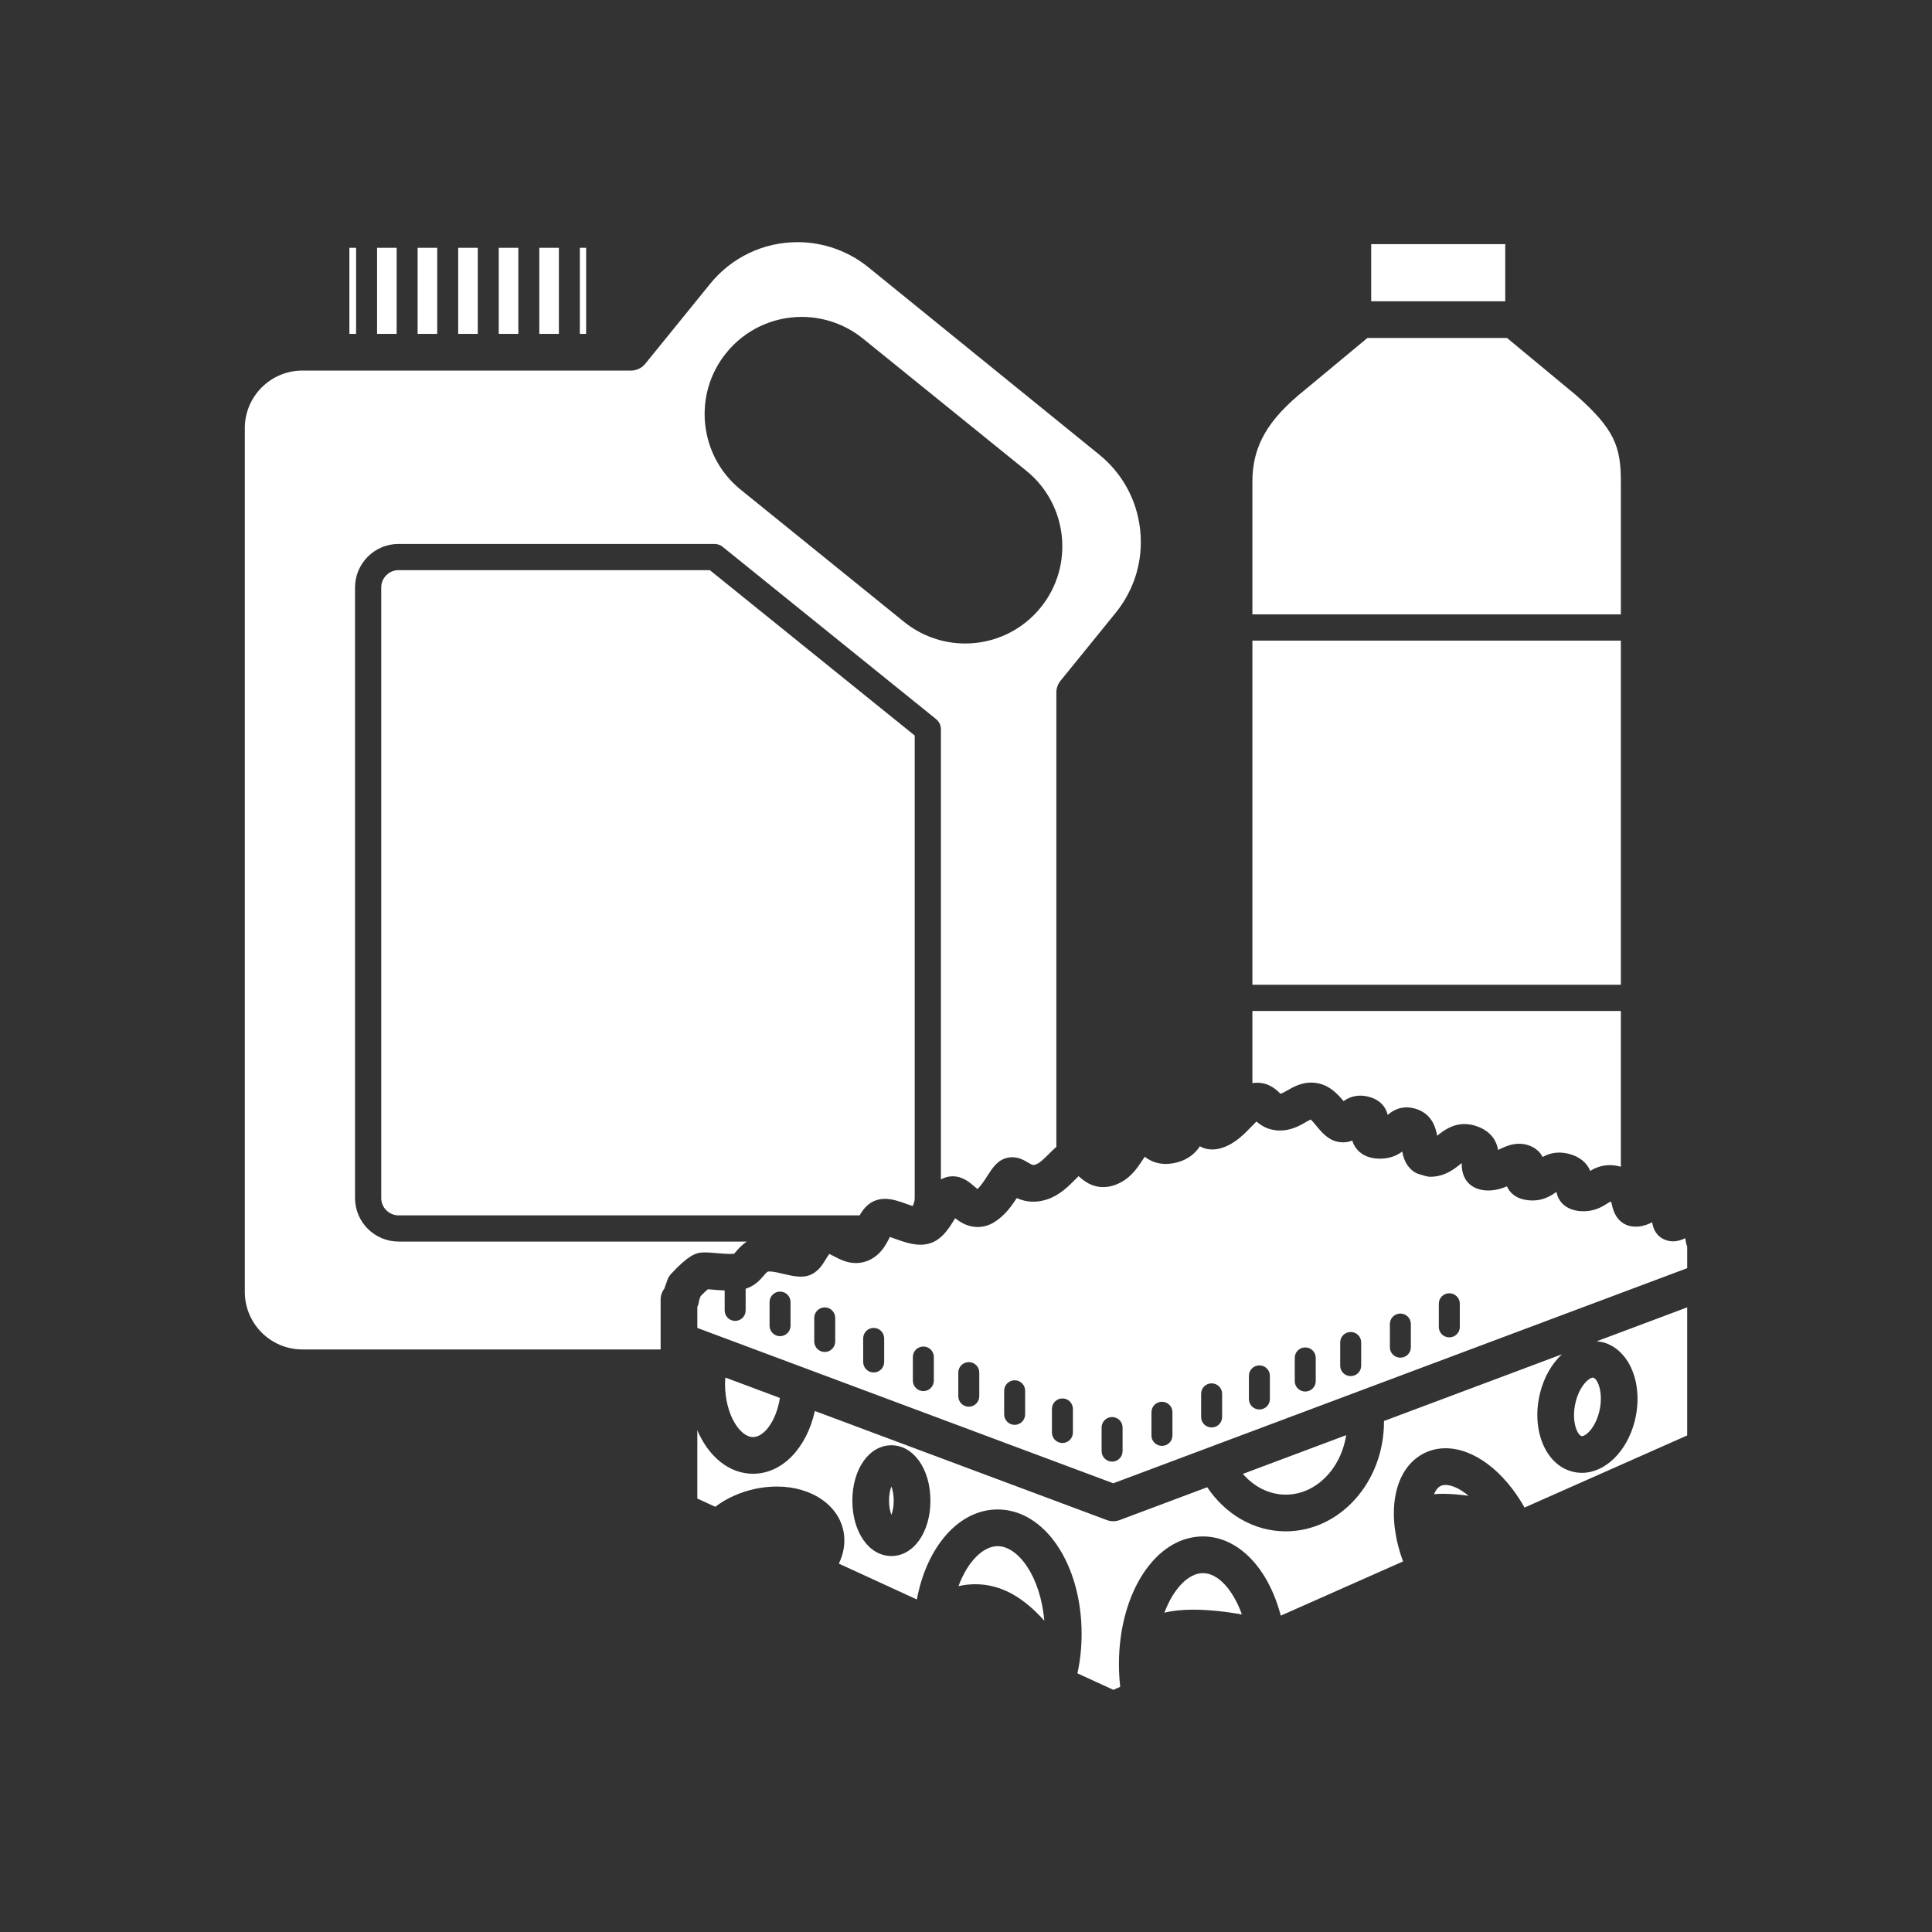 <?xml version="1.0" encoding="iso-8859-1"?>
<!-- Generator: Adobe Illustrator 25.4.1, SVG Export Plug-In . SVG Version: 6.00 Build 0)  -->
<svg version="1.1" id="Calque_1" xmlns="http://www.w3.org/2000/svg" xmlns:xlink="http://www.w3.org/1999/xlink" x="0px" y="0px"
	 viewBox="0 0 368.5 368.5" style="enable-background:new 0 0 368.5 368.5;" xml:space="preserve">
<rect x="0" y="0" width="368.5" height="368.5" fill="#333333" stroke="none"/>
<g>
	<path style="fill:#FFFFFF;" d="M239.792,206.518c2.225,0,3.531,1.236,4.232,1.9c0.065,0.061,0.143,0.133,0.209,0.194
		c0.325-0.073,0.877-0.387,1.33-0.647c1.096-0.625,2.596-1.48,4.52-1.48c0.459,0,0.924,0.049,1.377,0.148
		c2.279,0.498,3.734,2.106,4.807,3.395c0.763-0.551,1.816-1.049,3.216-1.049c0.662,0,1.348,0.117,2.039,0.35
		c1.28,0.433,2.674,1.359,3.162,3.33c0.803-0.707,1.973-1.444,3.62-1.444c0.691,0,1.402,0.137,2.113,0.407
		c2.662,1.007,3.412,3.326,3.695,5.001c0.01-0.005,0.018-0.013,0.028-0.021c1.109-0.877,2.787-2.203,5.199-2.203
		c0.875,0,1.767,0.18,2.65,0.531c2.578,1.026,3.477,2.846,3.758,4.404c1.098-0.539,2.449-1.181,4.022-1.181
		c0.761,0,1.496,0.15,2.181,0.445c1.25,0.537,1.92,1.373,2.277,2.08c0.817-0.449,1.868-0.84,3.182-0.84
		c0.729,0,1.486,0.123,2.254,0.366c1.367,0.431,2.906,1.316,3.641,3.128c0.841-0.505,2.072-1.101,3.752-1.101
		c0.677,0,1.371,0.111,2.099,0.303v-29.707h-70.279v13.765C239.183,206.545,239.491,206.518,239.792,206.518"/>
	<rect x="238.876" y="122.186" style="fill:#FFFFFF;" width="70.279" height="65.641"/>
	<path style="fill:#FFFFFF;" d="M238.876,91.855v25.33h70.279v-25.33c0-6.689-1.23-10.012-8.515-16.453l-13.194-10.938h-26.634
		l-11.916,9.895C241.765,80.063,238.876,85.12,238.876,91.855"/>
	<rect x="261.532" y="46.567" style="fill:#FFFFFF;" width="25.57" height="10.898"/>
	<rect x="102.865" y="47.264" style="fill:#FFFFFF;" width="3.734" height="16.418"/>
	<rect x="95.128" y="47.264" style="fill:#FFFFFF;" width="3.736" height="16.418"/>
	<rect x="110.599" y="47.264" style="fill:#FFFFFF;" width="1.197" height="16.418"/>
	<rect x="79.656" y="47.264" style="fill:#FFFFFF;" width="3.736" height="16.418"/>
	<rect x="66.642" y="47.264" style="fill:#FFFFFF;" width="1.277" height="16.418"/>
	<rect x="87.392" y="47.264" style="fill:#FFFFFF;" width="3.736" height="16.418"/>
	<rect x="71.919" y="47.264" style="fill:#FFFFFF;" width="3.736" height="16.418"/>
	<path style="fill:#FFFFFF;" d="M57.671,257.386h68.334v-1.662v-0.013v-7.819c0-0.785,0.262-1.521,0.713-2.117l0.565-1.603
		c0.158-0.45,0.408-0.862,0.73-1.211c3.346-3.619,4.731-3.881,5.397-4.006c0.74-0.139,1.707-0.071,3.06,0.045
		c0.922,0.078,1.969,0.168,2.832,0.168c0.344,0,0.57-0.016,0.711-0.03c0.109-0.115,0.264-0.292,0.385-0.433
		c0.457-0.529,1.099-1.26,2.031-1.895h-66.41c-4.578,0-8.303-3.724-8.303-8.302V112.052c0-4.58,3.725-8.304,8.303-8.304h60.252
		c0.572,0,1.127,0.195,1.57,0.554l40.695,32.85c0.588,0.475,0.93,1.19,0.93,1.945v85.866c0.524-0.297,1.108-0.508,1.779-0.579
		c0.157-0.015,0.311-0.023,0.467-0.023c1.907,0,3.239,1.154,4.209,1.998c0.149,0.127,0.336,0.289,0.508,0.43
		c0.711-0.651,1.371-1.682,1.92-2.541c0.994-1.549,2.02-3.151,4.055-3.471c0.213-0.033,0.433-0.051,0.658-0.051
		c1.318,0,2.297,0.584,3.012,1.012c0.484,0.289,0.795,0.467,1.031,0.467c0.105,0,0.244-0.027,0.4-0.08
		c0.809-0.27,1.684-1.153,2.531-2.006c0.454-0.455,0.93-0.932,1.448-1.375v-86.678c0-0.803,0.277-1.582,0.783-2.205l10.529-12.976
		c3.614-4.452,5.276-10.041,4.682-15.741c-0.594-5.699-3.371-10.828-7.82-14.437l-44.024-35.723
		c-3.81-3.094-8.605-4.797-13.502-4.797c-6.504,0-12.582,2.893-16.674,7.938l-12.386,15.263c-0.664,0.819-1.662,1.295-2.717,1.295
		H57.671c-6.052,0-10.976,4.924-10.976,10.977v164.75C46.695,252.463,51.619,257.386,57.671,257.386 M138.515,67.322
		c3.535-4.371,8.791-6.877,14.418-6.877c4.225,0,8.361,1.465,11.65,4.125l31.17,25.221c7.948,6.429,9.182,18.125,2.752,26.07
		c-3.537,4.369-8.793,6.877-14.42,6.877c-4.222,0-8.359-1.465-11.648-4.127L141.265,93.39
		C133.32,86.961,132.087,75.267,138.515,67.322"/>
	<path style="fill:#FFFFFF;" d="M76.019,108.748c-1.82,0-3.303,1.482-3.303,3.305v116.455c0,1.822,1.483,3.303,3.303,3.303h87.949
		c0.696-1.247,1.799-2.674,3.828-3.059c0.323-0.061,0.659-0.092,1.002-0.092c1.412,0,2.795,0.496,4.26,1.022
		c0.289,0.103,0.652,0.232,1.016,0.355c0.242-0.459,0.392-0.975,0.392-1.529v-88.217l-39.078-31.543H76.019z"/>
	<path style="fill:#FFFFFF;" d="M245.241,285.08c5.73,0,10.506-4.898,11.525-11.346l-19.707,7.387
		C239.175,283.566,242.059,285.08,245.241,285.08"/>
	<path style="fill:#FFFFFF;" d="M236.872,307.924c-1.687-4.682-4.529-7.873-7.437-7.873c-2.696,0-5.583,2.859-7.344,7.545
		c1.582-0.385,3.414-0.576,5.529-0.576C230.698,307.02,233.993,307.428,236.872,307.924"/>
	<path style="fill:#FFFFFF;" d="M143.63,274.098c2.113,0,4.43-3.053,5.127-7.459l-10.41-3.889c-0.028,0.393-0.059,0.784-0.059,1.198
		C138.288,269.758,141.109,274.098,143.63,274.098"/>
	<path style="fill:#FFFFFF;" d="M169.573,286.227c0,1.166,0.209,2.076,0.445,2.707c0.239-0.631,0.446-1.541,0.446-2.707
		c0-1.164-0.207-2.074-0.446-2.705C169.782,284.153,169.573,285.063,169.573,286.227"/>
	<path style="fill:#FFFFFF;" d="M275.706,283.232c-0.479,0-0.861,0.115-1.203,0.365c-0.389,0.285-0.723,0.768-0.986,1.399
		c0.527-0.047,1.08-0.078,1.691-0.078c1.51,0,3.199,0.152,4.904,0.382C278.468,283.934,276.892,283.232,275.706,283.232"/>
	<path style="fill:#FFFFFF;" d="M199.183,309.121c-0.725-8.488-5.008-14.215-8.896-14.215c-2.735,0-5.715,2.877-7.471,7.623
		c1-0.219,2.062-0.361,3.197-0.361c2.453,0,4.83,0.629,7.061,1.867C195.357,305.303,197.404,307.133,199.183,309.121"/>
	<path style="fill:#FFFFFF;" d="M303.942,262.783c-0.037-0.014-0.07-0.02-0.109-0.02c-0.752,0-2.487,1.512-3.268,4.522
		c-0.912,3.502,0.178,6.312,1.053,6.615c0.039,0.014,0.072,0.02,0.111,0.02c0.75,0,2.483-1.512,3.266-4.522
		C305.905,265.896,304.815,263.084,303.942,262.783"/>
	<path style="fill:#FFFFFF;" d="M304.552,255.824c0.57,0.057,1.135,0.154,1.678,0.344c4.855,1.68,7.289,8.266,5.541,14.992
		c-1.494,5.746-5.623,9.76-10.041,9.76c-0.818,0-1.627-0.137-2.4-0.404c-4.856-1.68-7.29-8.266-5.54-14.995
		c0.774-2.974,2.258-5.478,4.12-7.207l-33.94,12.721c0,0.045,0.006,0.086,0.006,0.131c0,11.533-8.404,20.914-18.734,20.914
		c-6.129,0-11.563-3.316-14.983-8.41l-16.693,6.258c-0.397,0.148-0.813,0.222-1.229,0.222s-0.83-0.074-1.224-0.222l-55.692-20.801
		c-1.547,7.01-6.173,11.971-11.791,11.971c-4.574,0-8.492-3.291-10.625-8.299v13.023l3.418,1.572
		c2.172-1.648,4.846-2.845,7.742-3.443c1.336-0.277,2.682-0.416,4-0.416c6.711,0,11.965,3.652,12.78,8.881
		c0.301,1.949-0.037,3.945-0.946,5.82l14.877,6.84c1.887-10.072,8.012-17.17,15.411-17.17c8.98,0,16.015,10.428,16.015,23.738
		c0,2.592-0.267,5.11-0.799,7.516l6.86,3.152l1.302-0.576c-0.162-1.422-0.244-2.865-0.244-4.314
		c0-13.666,7.036-24.371,16.014-24.371c6.74,0,12.479,6.019,14.855,15.107l23.321-10.34c-3.071-8.322-2.072-16.332,2.758-19.867
		c1.535-1.125,3.38-1.719,5.338-1.719c5.386,0,11.142,4.325,15.08,11.309l31.019-13.752v-24.432L304.552,255.824z M170.019,296.789
		c-4.244,0-7.445-4.541-7.445-10.563c0-6.019,3.201-10.56,7.445-10.56c4.244,0,7.445,4.541,7.445,10.56
		C177.464,292.248,174.263,296.789,170.019,296.789"/>
	<path style="fill:#FFFFFF;" d="M205.731,224.334c-0.248,0.234-0.513,0.502-0.728,0.717c-1.221,1.23-2.895,2.918-5.281,3.715
		c-0.875,0.291-1.754,0.439-2.617,0.439c-1.284,0-2.34-0.316-3.178-0.687c-0.961,1.48-2.256,3.312-4.235,4.558
		c-1.009,0.637-2.089,0.961-3.211,0.961c-1.839,0-3.246-0.853-4.296-1.679c-0.012,0.019-0.026,0.039-0.036,0.058
		c-1.058,1.723-2.257,3.678-4.275,4.545c-0.695,0.301-1.477,0.453-2.316,0.453c-1.672,0-3.368-0.607-4.864-1.144
		c-0.287-0.102-0.64-0.229-0.974-0.342c-0.676,1.392-1.701,3.451-4.076,4.486c-0.754,0.33-1.553,0.496-2.377,0.496
		c-1.762,0.002-3.217-0.771-4.278-1.336c-0.238-0.125-0.556-0.295-0.806-0.408c-0.215,0.268-0.487,0.715-0.666,1.012
		c-0.682,1.125-1.618,2.662-3.516,3.174c-1.273,0.347-2.832,0.043-4.459-0.35c-0.953-0.23-2.033-0.49-2.76-0.49
		c-0.17,0-0.246,0.015-0.254,0.017c-0.177,0.039-0.254,0.079-0.828,0.746c-0.631,0.733-1.494,1.733-2.951,2.346
		c-0.166,0.071-0.348,0.125-0.529,0.182v4.137c0,1.105-0.895,2-2,2c-1.106,0-2.002-0.895-2.002-2v-3.801
		c-0.824-0.037-1.645-0.106-2.344-0.164c-0.289-0.026-0.596-0.051-0.863-0.071c-0.371,0.317-0.887,0.803-1.375,1.303l-0.311,0.877
		c-0.035,0.422-0.146,0.826-0.32,1.197v4.002l79.33,29.629l109.471-41.029v-4.104c-0.125-0.293-0.211-0.603-0.252-0.927
		c-0.033-0.252-0.076-0.483-0.127-0.69c-0.674,0.342-1.438,0.602-2.309,0.602c-0.504,0-0.992-0.088-1.453-0.262
		c-1.695-0.644-2.318-1.996-2.545-3.369c-0.803,0.416-1.705,0.738-2.705,0.818c-0.146,0.012-0.287,0.016-0.42,0.016
		c-1.402,0-3.865-0.567-4.586-4.359c-0.017-0.098-0.041-0.219-0.064-0.331c-0.182-0.044-0.27-0.046-0.289-0.046
		c-0.026,0.019-0.283,0.183-0.473,0.304c-0.934,0.596-2.519,1.629-5.06,1.479c-1.008-0.055-4.018-0.494-4.667-3.682
		c-1.037,0.754-2.734,1.883-5.396,1.592c-1.799-0.201-3.088-0.951-3.828-2.229c-0.08-0.14-0.151-0.279-0.213-0.416
		c-1.223,0.516-2.764,0.946-4.42,0.735c-1.32-0.166-4.265-1.008-4.199-5.17c-0.111,0.086-0.223,0.174-0.319,0.248
		c-1.169,0.928-2.941,2.326-5.572,2.353c-0.379,0.014-0.697-0.045-1.031-0.142l-1.25-0.371c-0.451-0.133-0.871-0.358-1.234-0.658
		c-1.266-1.045-1.721-2.434-1.936-3.631c-1.053,0.765-2.527,1.449-4.66,1.341c-1.729-0.082-3.07-0.683-3.99-1.789
		c-0.444-0.535-0.717-1.097-0.879-1.65c-0.631,0.254-1.389,0.406-2.278,0.311c-2.193-0.231-3.5-1.817-4.552-3.092
		c-0.313-0.381-0.807-0.981-1.119-1.237c-0.215,0.1-0.643,0.346-0.946,0.518c-1.17,0.668-2.771,1.582-4.9,1.582
		c-2.221,0-3.645-0.99-4.481-1.721c-0.314,0.301-0.673,0.674-0.953,0.965c-1.383,1.438-3.103,3.227-5.525,4.035
		c-0.666,0.223-1.322,0.336-1.944,0.336c-0.728,0-1.568-0.142-2.371-0.611c-0.81,1.24-2.166,2.557-4.578,3.129
		c-0.676,0.158-1.328,0.24-1.943,0.24c-1.879,0-3.172-0.738-3.996-1.371c-0.174,0.248-0.365,0.539-0.518,0.77
		c-0.976,1.48-2.314,3.507-4.965,4.541c-0.812,0.316-1.63,0.478-2.431,0.478C208.155,226.418,206.669,225.193,205.731,224.334
		 M278.435,253.106c0,1.093-0.897,1.978-2.002,1.978c-1.106,0-2-0.885-2-1.978v-4.454c0-1.093,0.894-1.98,2-1.98
		c1.105,0,2.002,0.887,2.002,1.98V253.106z M246.956,263.434v-4.453c0-1.092,0.895-1.981,2-1.981c1.106,0,2,0.889,2,1.981v4.453
		c0,1.093-0.894,1.98-2,1.98C247.851,265.414,246.956,264.527,246.956,263.434 M168.642,259.779c0,1.106-0.895,2-2,2
		c-1.106,0-2.002-0.894-2.002-2v-4.5c0-1.105,0.896-2,2.002-2c1.105,0,2,0.895,2,2V259.779z M155.306,255.867v-4.5
		c0-1.103,0.894-2,2-2c1.105,0,2,0.897,2,2v4.5c0,1.106-0.895,2.002-2,2.002C156.2,257.869,155.306,256.973,155.306,255.867
		 M257.624,262.473c-1.105,0-2-0.889-2-1.983v-4.451c0-1.096,0.895-1.98,2-1.98c1.106,0,2,0.884,2,1.98v4.451
		C259.624,261.584,258.73,262.473,257.624,262.473 M267.099,258.955c-1.106,0-2-0.885-2-1.978v-4.453c0-1.094,0.894-1.981,2-1.981
		c1.105,0,2,0.887,2,1.981v4.453C269.099,258.07,268.204,258.955,267.099,258.955 M146.782,248.356c0-1.106,0.897-2,2.002-2
		c1.106,0,2,0.894,2,2v4.5c0,1.103-0.894,2-2,2c-1.105,0-2.002-0.897-2.002-2V248.356z M176.116,265.332
		c-1.105,0-2.002-0.894-2.002-2.002v-4.5c0-1.103,0.897-2,2.002-2c1.106,0,2,0.897,2,2v4.5
		C178.116,264.438,177.222,265.332,176.116,265.332 M184.784,268.307c-1.105,0-2.002-0.897-2.002-2.002v-4.5
		c0-1.104,0.897-2,2.002-2c1.106,0,2,0.896,2,2v4.5C186.784,267.41,185.89,268.307,184.784,268.307 M195.53,269.766
		c0,1.107-0.894,2.002-2,2.002c-1.105,0-2.002-0.895-2.002-2.002v-4.5c0-1.104,0.897-2,2.002-2c1.106,0,2,0.896,2,2V269.766z
		 M204.642,273.229c0,1.105-0.895,2-2,2c-1.106,0-2.002-0.895-2.002-2v-4.5c0-1.104,0.896-2,2.002-2c1.105,0,2,0.896,2,2V273.229z
		 M214.116,276.779c0,1.106-0.894,2.002-2,2.002c-1.105,0-2.002-0.896-2.002-2.002v-4.5c0-1.103,0.897-2,2.002-2
		c1.106,0,2,0.897,2,2V276.779z M223.624,273.801c0,1.094-0.894,1.978-2,1.978c-1.105,0-2-0.884-2-1.978v-4.453
		c0-1.092,0.895-1.981,2-1.981c1.106,0,2,0.889,2,1.981V273.801z M233.099,270.287c0,1.092-0.895,1.979-2,1.979
		c-1.106,0-2-0.887-2-1.979v-4.455c0-1.094,0.894-1.978,2-1.978c1.105,0,2,0.884,2,1.978V270.287z M240.21,268.838
		c-1.105,0-2-0.883-2-1.979v-4.453c0-1.093,0.895-1.978,2-1.978c1.105,0,2,0.885,2,1.978v4.453
		C242.21,267.955,241.315,268.838,240.21,268.838"/>
</g>
</svg>
